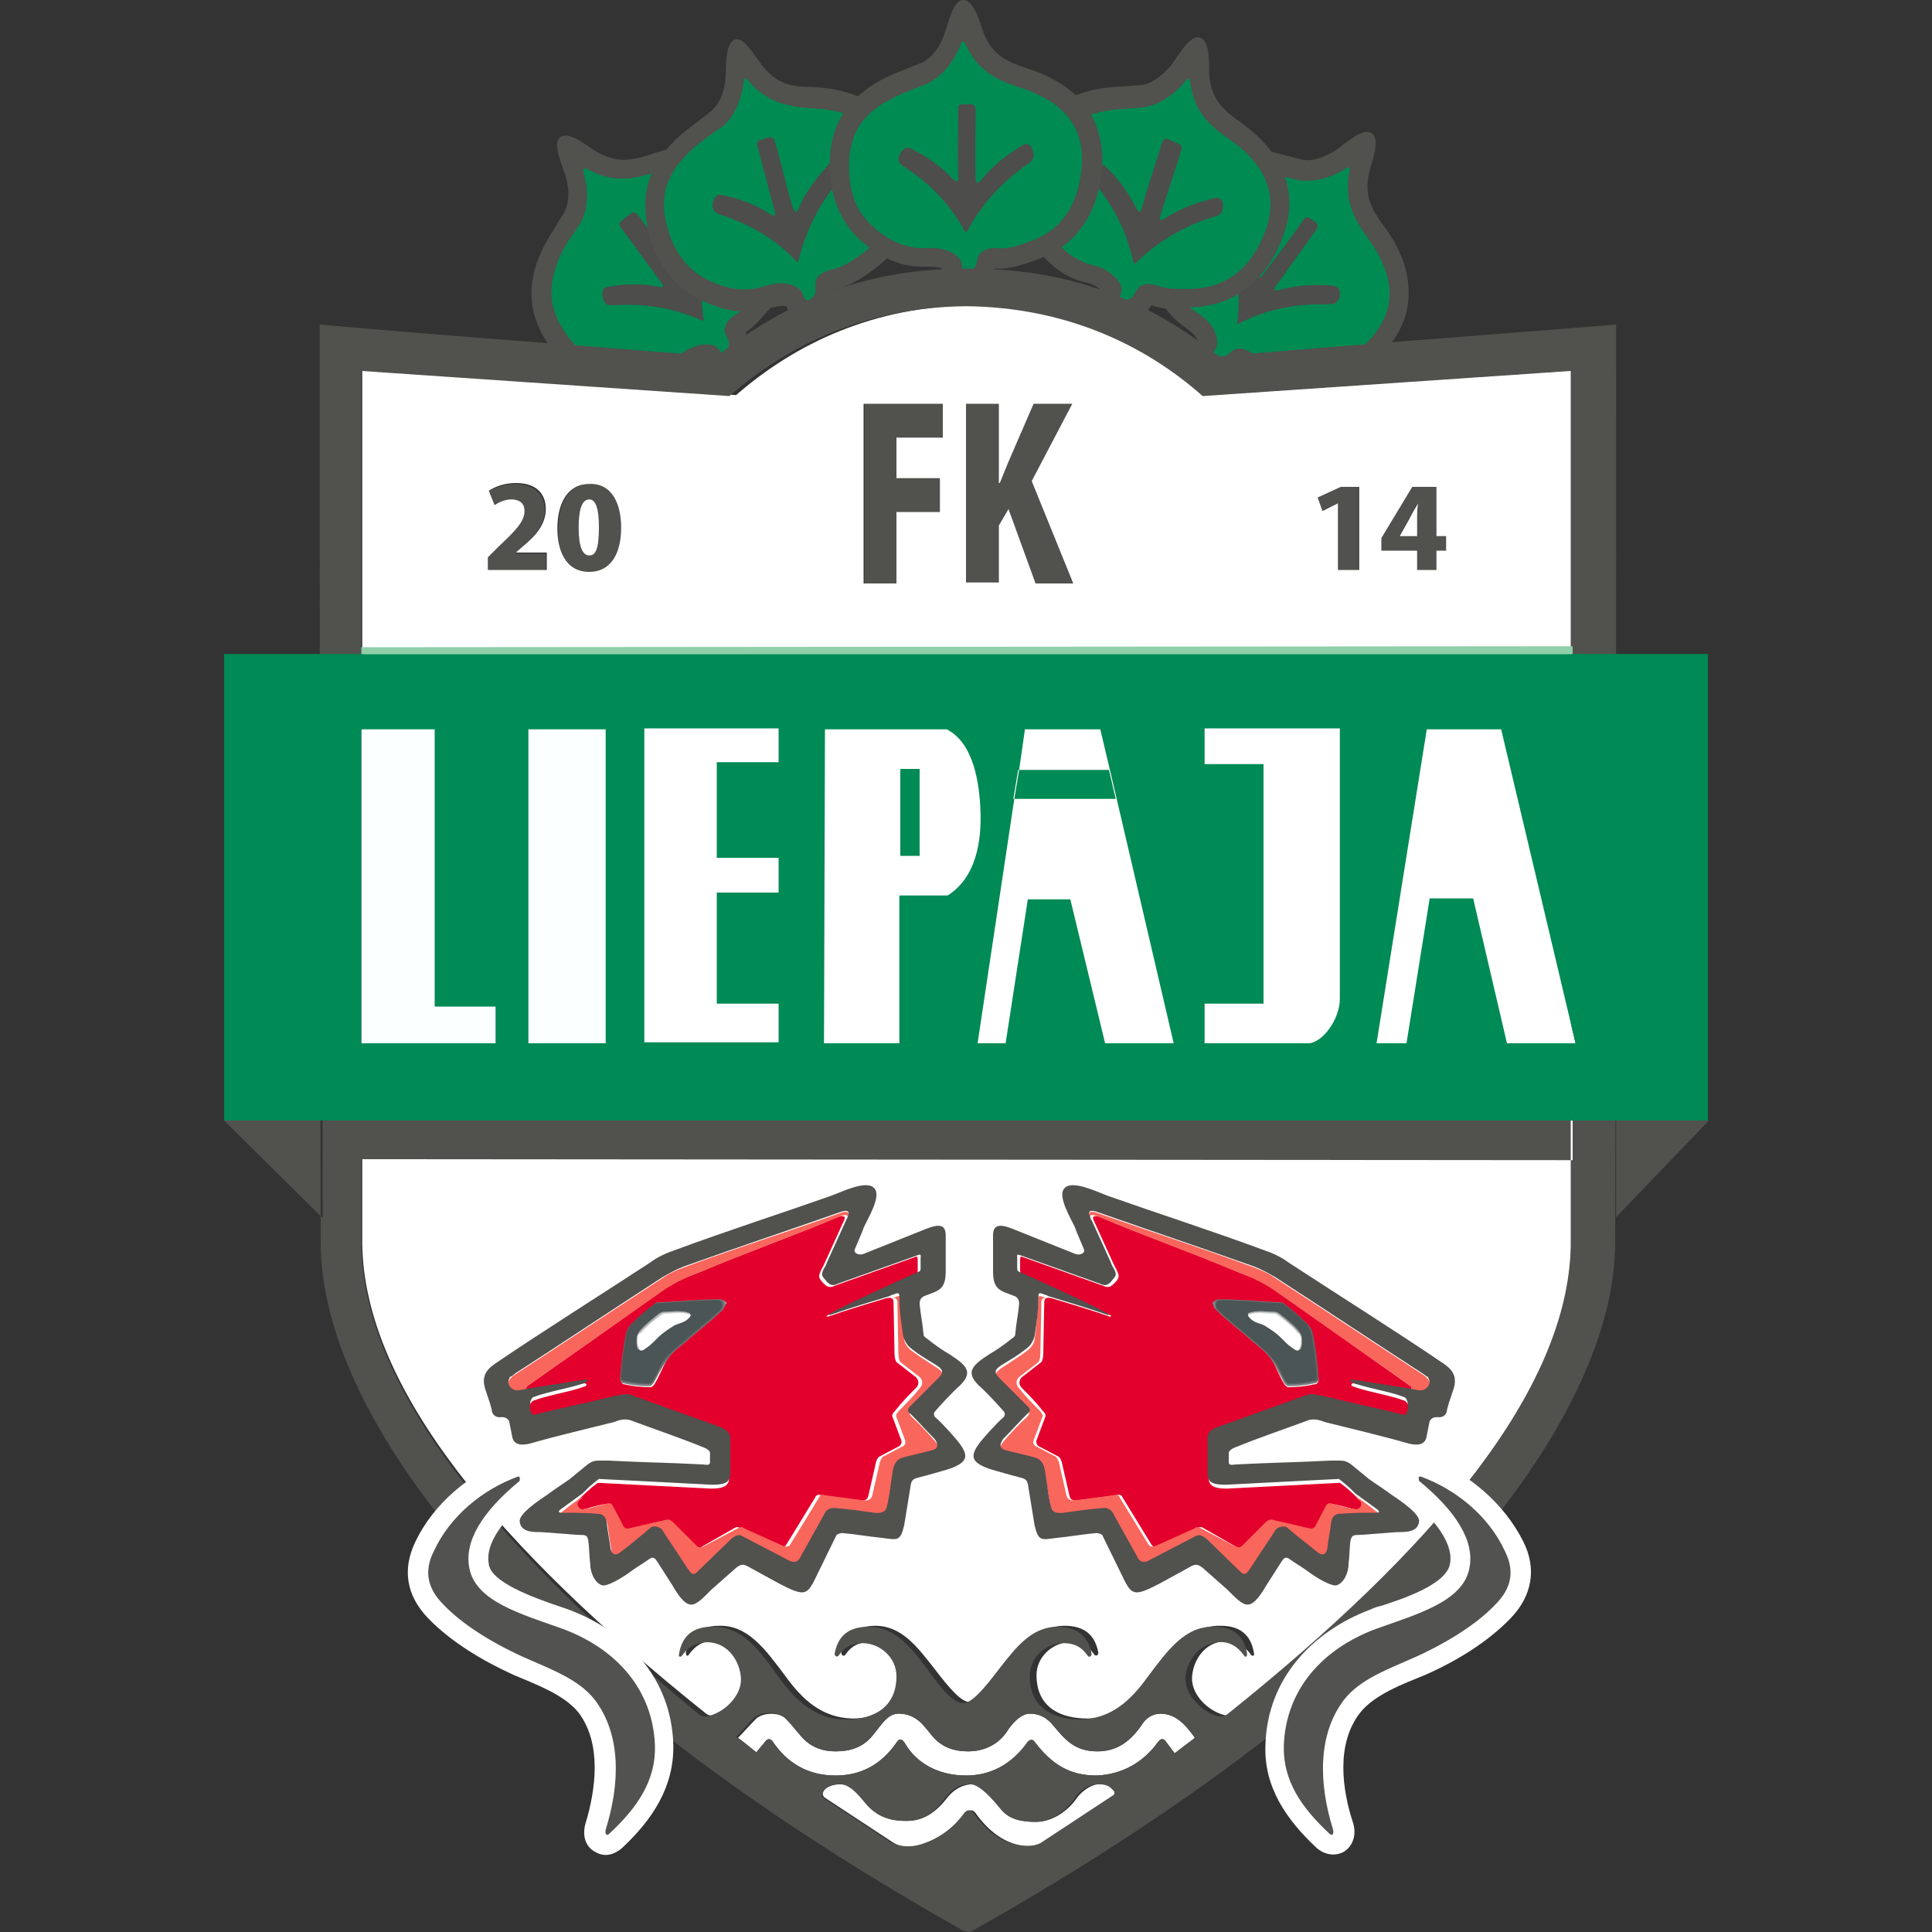<?xml version="1.0" encoding="utf-8"?>
<!-- Generator: Adobe Illustrator 21.1.0, SVG Export Plug-In . SVG Version: 6.00 Build 0)  -->
<svg version="1.1" id="Layer_1" xmlns="http://www.w3.org/2000/svg" xmlns:xlink="http://www.w3.org/1999/xlink" x="0px" y="0px"
	 viewBox="0 0 200 200" style="enable-background:new 0 0 200 200;" xml:space="preserve">
<rect x="0" y="0" width="200" height="200" fill="#333333" stroke="none"/>
<style type="text/css">
	.st0{fill-rule:evenodd;clip-rule:evenodd;fill:#51514E;}
	.st1{fill-rule:evenodd;clip-rule:evenodd;fill:#008B53;}
	.st2{fill-rule:evenodd;clip-rule:evenodd;fill:#4D4D4B;}
	.st3{fill-rule:evenodd;clip-rule:evenodd;fill:#FFFFFF;}
	.st4{fill-rule:evenodd;clip-rule:evenodd;fill:#FBFFFF;}
	.st5{fill-rule:evenodd;clip-rule:evenodd;fill:#008A55;}
	.st6{fill-rule:evenodd;clip-rule:evenodd;fill:#525250;}
	.st7{fill-rule:evenodd;clip-rule:evenodd;fill:#7E8284;}
	.st8{fill-rule:evenodd;clip-rule:evenodd;fill:#6D7374;}
	.st9{fill-rule:evenodd;clip-rule:evenodd;fill:#5D6465;}
	.st10{fill-rule:evenodd;clip-rule:evenodd;fill:#4C5555;}
	.st11{fill-rule:evenodd;clip-rule:evenodd;fill:#A9ACAD;}
	.st12{fill-rule:evenodd;clip-rule:evenodd;fill:#D4D5D6;}
	.st13{fill-rule:evenodd;clip-rule:evenodd;fill:#E4002C;}
	.st14{fill-rule:evenodd;clip-rule:evenodd;fill:#F9665C;}
	.st15{fill-rule:evenodd;clip-rule:evenodd;fill:#90CFA8;}
</style>
<g>
	<path class="st0" d="M128.5,38.3c-0.7,0.5-1.4,0.9-2.3,0.8l-1.4,0.7l-0.9-1.9c-0.4-0.9-0.4-1.9,0.1-2.7c0,0,0-0.1-0.1-0.1
		c-0.2-0.5-0.8-0.9-1.2-1.2c-2.2-1.5-3.4-3.8-3.9-6.3c-0.6-3.1,0.4-6,2.3-8.5c2.2-2.8,4.9-3.9,8.4-3.7c1.9,0.1,3.4,0.7,5.2,1.1
		c1.2,0.3,2.5-0.3,3.5-0.9c0.9-0.6,2.9-2.5,3.8-1.8c1,0.7-0.1,3.2-0.3,4.2c-0.4,2.1,0.1,3.4,1.4,5.2c1.7,2.2,2.9,4.8,2.7,7.7
		c-0.1,2-1,3.7-2.2,5.2c-2.9,3.5-6.8,5.3-11.3,4C131,39.7,129.7,39.3,128.5,38.3L128.5,38.3z"/>
	<path class="st1" d="M139.4,17.4c0.2-0.2,0.4-0.1,0.3,0.3c-0.4,2.2-0.2,4.1,1.8,6.8c2.7,3.7,3.3,7.1,0.6,10.3
		c-2.7,3.3-5.9,4.3-9.1,3.3c-1.1-0.3-2.3-0.7-3.2-1.4c-0.7-0.6-1.6-0.8-2.2-0.4c-0.4,0.3-0.7,0.7-1.2,0.7c-0.3-0.1-0.5-0.1-0.7,0
		c-0.1-0.3-0.1-0.5,0-0.7c0.5-0.6,0.3-1.3,0-2.1c-0.4-0.8-1.1-1.4-1.9-1.9c-1.8-1.2-2.6-3.1-3-5c-0.5-2.4,0.3-4.7,1.9-6.8
		c2-2.6,4.3-3.1,6.6-2.9c1.8,0.1,3.4,0.7,4.9,1C135.7,18.9,137.5,18.6,139.4,17.4L139.4,17.4z"/>
	<path class="st2" d="M135.6,22.6c-0.3-0.2-0.5-0.1-0.7,0.2c-1.3,1.9-2.8,3.8-4.2,5.7c-0.3,0.4-0.4,0.2-0.5-0.1
		c-0.2-2-0.8-3.7-1.7-5.2c-0.2-0.3-0.4-0.4-0.7-0.4c-0.4,0.1-0.7,0.2-1,0.5c-0.2,0.2-0.1,0.5,0,0.9c1.1,2.8,1.7,5.8,1.3,9
		c-0.1,0.4,0,0.4,0.3,0.2c2.6-1.3,5.6-2,9.2-1.9c0.4,0,0.7-0.1,0.8-0.3c0.3-0.3,0.3-0.5,0.3-0.8c0.1-0.4-0.2-0.7-0.6-0.8
		c-1.8-0.2-3.7-0.1-5.6,0.4c-0.6,0.2-0.7,0-0.4-0.4c1.4-2,2.8-3.9,4.2-5.9c0.2-0.2,0.1-0.5-0.1-0.7L135.6,22.6z"/>
	<path class="st0" d="M119.2,31.6c-0.5,0.7-1,1.3-1.9,1.4l-1.1,1.1l-1.5-1.5c-0.7-0.7-1-1.6-0.8-2.6c0,0-0.1-0.1-0.1-0.1
		c-0.4-0.4-1.1-0.6-1.6-0.7c-2.6-0.7-4.4-2.5-5.7-4.8c-1.6-2.7-1.5-5.8-0.5-8.8c1.2-3.4,3.4-5.3,6.8-6.2c1.8-0.5,3.5-0.4,5.3-0.6
		c1.2-0.1,2.3-1.1,3.1-2c0.7-0.9,2-3.3,3-2.9c1.2,0.3,0.9,3.1,1,4.1c0.3,2.2,1.2,3.2,3,4.5c2.3,1.6,4.3,3.7,5,6.4
		c0.5,1.9,0.3,3.8-0.4,5.6c-1.6,4.3-4.8,7.2-9.5,7.3C122,32.1,120.6,32.1,119.2,31.6L119.2,31.6z"/>
	<path class="st1" d="M122.8,8.3c0.2-0.2,0.4-0.2,0.4,0.1c0.3,2.3,1.1,4,3.9,5.9c3.8,2.6,5.3,5.7,3.9,9.6c-1.5,4-4.2,5.9-7.6,6
		c-1.2,0-2.4,0.1-3.5-0.3c-0.9-0.3-1.8-0.3-2.2,0.4c-0.3,0.4-0.4,0.9-0.9,1c-0.3,0-0.5,0.1-0.6,0.2c-0.2-0.2-0.3-0.5-0.2-0.7
		c0.3-0.8-0.1-1.4-0.7-1.9c-0.7-0.7-1.5-1-2.4-1.2c-2.1-0.6-3.5-2.1-4.5-3.8c-1.2-2.1-1.2-4.5-0.3-7c1.1-3.1,3.1-4.3,5.4-4.9
		c1.7-0.5,3.4-0.4,4.9-0.6C119.8,10.9,121.4,10,122.8,8.3L122.8,8.3z"/>
	<path class="st2" d="M120.9,14.4c-0.3-0.1-0.5,0.1-0.6,0.4c-0.7,2.2-1.5,4.5-2.1,6.8c-0.2,0.5-0.3,0.3-0.5,0.1
		c-0.9-1.8-2-3.3-3.2-4.4c-0.3-0.3-0.5-0.3-0.8-0.1c-0.3,0.2-0.6,0.4-0.8,0.8c-0.1,0.3,0,0.5,0.3,0.8c1.9,2.3,3.4,5,4.1,8.2
		c0.1,0.4,0.1,0.4,0.4,0.1c2.1-2,4.7-3.7,8.1-4.7c0.4-0.1,0.6-0.3,0.7-0.5c0.1-0.4,0.1-0.6,0.1-0.9c-0.1-0.4-0.5-0.6-0.8-0.5
		c-1.7,0.4-3.5,1-5.2,2.1c-0.5,0.3-0.6,0.2-0.5-0.2c0.7-2.3,1.5-4.6,2.2-6.9c0.1-0.3-0.1-0.5-0.3-0.6L120.9,14.4z"/>
	<path class="st0" d="M77.2,34.4c0.3,0.8,0.4,1.6,0.1,2.4l0.3,1.6l-2.1,0.3c-1,0.2-1.9-0.2-2.5-0.9c-0.1,0-0.1,0-0.1,0
		c-0.5,0.1-1.1,0.5-1.5,0.8c-2.1,1.6-4.6,2.1-7.2,1.8c-3.1-0.3-5.6-2.2-7.4-4.7c-2-2.9-2.3-5.9-1-9.1c0.7-1.7,1.7-3.1,2.6-4.6
		c0.6-1.1,0.5-2.5,0.2-3.6c-0.3-1.1-1.5-3.5-0.6-4.2c1-0.7,3,1.1,3.9,1.6c1.9,1,3.3,0.9,5.4,0.2c2.6-0.9,5.5-1.3,8.2-0.3
		c1.8,0.7,3.2,2,4.3,3.7c2.5,3.8,3,8.1,0.4,12C79.2,32.4,78.4,33.6,77.2,34.4L77.2,34.4z"/>
	<path class="st1" d="M60.4,17.8c-0.1-0.3,0-0.4,0.4-0.3c2,1.1,3.9,1.4,7.1,0.3c4.3-1.5,7.7-1,10.1,2.5c2.4,3.6,2.3,6.9,0.4,9.7
		c-0.7,1-1.3,2-2.3,2.6c-0.8,0.5-1.3,1.3-1,2c0.2,0.4,0.5,0.9,0.3,1.3c-0.2,0.3-0.2,0.5-0.2,0.7c-0.3,0.1-0.5,0-0.7-0.3
		c-0.4-0.7-1.2-0.7-2-0.6c-0.9,0.2-1.7,0.7-2.4,1.2c-1.7,1.3-3.7,1.6-5.7,1.4c-2.4-0.3-4.4-1.6-5.9-3.9c-1.9-2.7-1.6-5-0.8-7.2
		c0.6-1.7,1.7-3,2.5-4.3C60.8,21.7,61,19.9,60.4,17.8L60.4,17.8z"/>
	<path class="st2" d="M64.3,22.9c-0.3,0.2-0.2,0.4,0,0.7c1.4,1.8,2.8,3.9,4.2,5.7c0.3,0.4,0.1,0.5-0.2,0.4c-2-0.4-3.8-0.3-5.4,0
		c-0.4,0.1-0.5,0.2-0.5,0.5c-0.1,0.4,0,0.7,0.2,1.1c0.2,0.3,0.4,0.3,0.9,0.3c3-0.2,6,0.2,9,1.5c0.4,0.2,0.4,0.1,0.3-0.3
		c-0.4-2.9-0.2-5.9,0.9-9.3c0.1-0.4,0.1-0.7,0-0.9c-0.2-0.3-0.4-0.4-0.7-0.6c-0.4-0.2-0.8,0-0.9,0.3c-0.7,1.6-1.2,3.5-1.3,5.4
		c0,0.6-0.2,0.7-0.5,0.3c-1.5-1.9-2.9-3.9-4.3-5.8c-0.2-0.2-0.5-0.3-0.7-0.1L64.3,22.9z"/>
	<path class="st0" d="M86.5,30c0,0.9-0.2,1.6-0.8,2.2l-0.3,1.6l-2-0.4c-0.9-0.2-1.7-0.8-2-1.7c-0.1,0-0.1,0-0.1,0
		c-0.5-0.1-1.2,0.1-1.7,0.2c-2.5,0.8-5,0.2-7.4-1c-2.8-1.5-4.4-4.1-5.1-7.1c-0.8-3.5,0-6.3,2.4-8.9c1.3-1.4,2.7-2.2,4.1-3.4
		c1-0.8,1.4-2.2,1.5-3.3c0.1-1.1-0.1-3.8,1-4.1C77,3.7,78.3,6.1,79,6.9c1.4,1.7,2.8,2.1,4.9,2.1c2.8,0.1,5.6,0.8,7.7,2.7
		c1.4,1.3,2.3,3.1,2.7,5c0.9,4.5-0.1,8.6-4,11.3C89.1,28.9,87.9,29.6,86.5,30L86.5,30z"/>
	<path class="st1" d="M77,8.4c0-0.3,0.2-0.4,0.4-0.1c1.5,1.7,3.1,2.7,6.5,2.9c4.6,0.2,7.6,1.9,8.4,6c0.9,4.2-0.4,7.2-3.1,9.1
		c-1,0.7-2,1.4-3.1,1.6c-0.9,0.2-1.7,0.7-1.7,1.5c0,0.5,0.1,1-0.2,1.3c-0.3,0.2-0.4,0.4-0.4,0.5c-0.3-0.1-0.5-0.2-0.6-0.5
		c-0.2-0.8-0.8-1.1-1.6-1.3c-0.9-0.2-1.8,0-2.7,0.3c-2.1,0.6-4,0.1-5.8-0.8c-2.1-1.1-3.5-3.1-4.1-5.7c-0.8-3.2,0.3-5.3,1.9-7
		c1.2-1.3,2.6-2.2,3.9-3.1C75.9,12.2,76.7,10.6,77,8.4L77,8.4z"/>
	<path class="st2" d="M78.7,14.5c-0.3,0.1-0.4,0.3-0.3,0.6c0.6,2.2,1.2,4.6,1.8,6.8c0.1,0.5-0.1,0.5-0.4,0.3c-1.7-1.1-3.4-1.7-5.1-2
		c-0.4-0.1-0.6,0-0.7,0.3c-0.2,0.3-0.3,0.6-0.2,1.1c0.1,0.3,0.3,0.4,0.7,0.6c2.8,0.9,5.5,2.3,7.8,4.7c0.3,0.3,0.3,0.3,0.4-0.1
		c0.7-2.8,2-5.6,4.3-8.3c0.2-0.3,0.3-0.6,0.3-0.8c-0.1-0.4-0.2-0.6-0.4-0.8c-0.3-0.3-0.7-0.3-1,0c-1.2,1.3-2.4,2.8-3.2,4.6
		c-0.2,0.6-0.4,0.5-0.6,0.1c-0.7-2.3-1.2-4.7-1.9-7c-0.1-0.3-0.3-0.4-0.6-0.4L78.7,14.5z"/>
	<path class="st0" d="M103,27.8c-0.2,0.8-0.6,1.5-1.4,1.9l-0.7,1.4l-1.8-1c-0.9-0.4-1.4-1.3-1.5-2.2c0,0-0.1-0.1-0.1-0.1
		c-0.5-0.2-1.2-0.2-1.7-0.2c-2.7,0.1-4.9-1.1-6.8-2.8c-2.3-2.1-3.2-5.1-3.1-8.2c0.1-3.6,1.7-6.1,4.6-7.9c1.6-1,3.2-1.5,4.9-2.2
		c1.1-0.5,1.9-1.7,2.3-2.8c0.4-1,0.9-3.7,2-3.7c1.2,0,1.8,2.6,2.2,3.6c0.9,2,2.1,2.7,4.2,3.4c2.6,0.8,5.2,2.2,6.7,4.6
		c1,1.7,1.4,3.6,1.3,5.5c-0.3,4.6-2.4,8.3-6.8,9.8C105.9,27.4,104.5,27.9,103,27.8L103,27.8z"/>
	<path class="st1" d="M99.5,4.5c0.1-0.3,0.3-0.3,0.4,0c1,2.1,2.3,3.5,5.5,4.5c4.4,1.4,6.8,3.8,6.6,8c-0.3,4.3-2.2,6.9-5.4,8
		c-1.1,0.4-2.2,0.8-3.4,0.7c-0.9-0.1-1.8,0.3-2,1c-0.1,0.4-0.1,1-0.6,1.2c-0.3,0.1-0.5,0.2-0.6,0.4c-0.3-0.1-0.4-0.4-0.4-0.6
		c0-0.8-0.5-1.3-1.2-1.6c-0.8-0.4-1.7-0.5-2.7-0.4c-2.1,0-3.9-0.9-5.4-2.3c-1.8-1.6-2.5-3.9-2.4-6.6c0.1-3.3,1.7-5,3.7-6.2
		c1.5-0.9,3.1-1.4,4.5-2C97.5,7.9,98.7,6.5,99.5,4.5L99.5,4.5z"/>
	<path class="st2" d="M99.6,10.8c-0.4,0-0.4,0.2-0.4,0.5c0,2.3-0.1,4.8,0,7.1c0,0.5-0.2,0.4-0.5,0.2c-1.4-1.5-2.9-2.5-4.4-3.2
		c-0.3-0.2-0.6-0.1-0.8,0.1c-0.3,0.3-0.4,0.5-0.5,1c0,0.3,0.2,0.5,0.5,0.7c2.5,1.6,4.7,3.7,6.3,6.6c0.2,0.4,0.2,0.3,0.4,0
		c1.4-2.6,3.4-4.9,6.3-6.9c0.3-0.2,0.5-0.5,0.5-0.7c0-0.4-0.1-0.6-0.2-0.9c-0.2-0.4-0.6-0.5-0.9-0.3c-1.5,0.9-3.1,2.1-4.3,3.6
		c-0.4,0.5-0.6,0.4-0.6-0.1c-0.1-2.4,0-4.8,0-7.2c0-0.3-0.2-0.5-0.5-0.5L99.6,10.8z"/>
	<path class="st3" d="M76.4,179.9c0.7-0.7,1-1.1,1.8-1.9c0.6-0.7,2.5-0.9,3.4,0.1c0.5,0.5,0.9,1.1,1.3,1.6c1,1.2,2.3,1.6,3.6,1.6
		c1.5,0,2.8-0.4,3.8-1.6c1-1.2,1.6-2.4,2.9-2.3c1.7,0.1,2.4,1.2,3.3,2.3c1,1.2,2.3,1.6,3.7,1.6c1.8,0,3.3-0.8,4.2-2.3
		c0.7-1,1.5-1.6,2.2-1.6c0.9,0,1.7,0.3,2.5,1.3c1.1,1.3,2.1,2.6,4.5,2.6c2.1,0,3.5-1.1,4.7-2.9c0.4-0.6,1.1-1,1.8-1
		c1.6,0,2.6,1.1,3.6,2.5l-2.1,1.6c-0.3-0.4-0.6-0.8-0.9-1.2c-0.2-0.3-0.5-0.4-0.8,0c-1.5,2.1-3.7,3.4-6.4,3.5
		c-2.7,0-4.6-1.1-6.4-3.5c-0.2-0.3-0.5-0.2-0.7,0c-1.7,2.4-3.9,3.5-6.4,3.5c-3,0-5.2-1.4-6.3-3.3c-0.3-0.5-0.6-0.6-0.9-0.1
		c-1.6,2.3-3.7,3.4-6.3,3.4c-2.9,0-5-1.3-6.5-3.5c-0.2-0.3-0.5-0.4-0.8,0c-0.3,0.4-0.6,0.7-0.9,1.1C77.8,181,77.1,180.4,76.4,179.9
		L76.4,179.9z"/>
	<path class="st3" d="M85.4,186.1l7,4.6c0.9,0.6,2.2,0.7,3.5,0.1c1.7-0.7,3-1.8,4.1-3.1c0.3-0.4,0.7-0.4,1,0
		c1.2,1.7,3.1,3.4,5.5,3.4c0.5,0,1-0.1,1.4-0.3l7.6-5c0.3-0.2,0-0.5-0.3-0.7c-0.3-0.3-0.8-0.5-1.4-0.4c-0.8,0-1.8,0.7-2.3,1.4
		c-1.1,1.6-2.8,2.5-4.2,2.5c-1.3,0-2.6-0.2-3.5-1.3c-0.9-1.1-2.2-2.7-3.2-2.6c-1.3,0.1-2.1,0.8-2.7,1.6c-1.2,1.5-2.5,2.2-4,2.2
		c-1.7,0-3-0.4-4.1-1.8c-0.9-1.1-1.7-2-2.7-2C85.4,184.7,84.8,185.7,85.4,186.1L85.4,186.1z"/>
	<path class="st0" d="M92.9,60.4V53h4.5v-3.5h-4.5v-4.2h4.8v-3.5h-8.2v18.6H92.9z M106.8,49.8l4.2-8h-4l-2.6,6
		c-0.3,0.7-0.6,1.5-0.9,2.2h-0.1v-8.2H100v18.6h3.4v-5.9l1-1.7l2.8,7.7h3.9L106.8,49.8z"/>
	<path class="st0" d="M56.6,57.3h-3.3v0l0.8-0.7c1.2-1.1,2.3-2.3,2.3-3.8c0-1.5-1-2.7-3.1-2.7c-1.1,0-2.2,0.4-2.8,0.8l0.6,1.5
		c0.4-0.3,1.1-0.6,1.7-0.6c0.9,0,1.4,0.6,1.4,1.2c0,1.1-1,2.1-2.7,3.7l-1.1,1.1V59h6.1V57.3z M61,59.2c2.1,0,3.3-1.7,3.3-4.6
		c0-2.2-0.7-4.5-3.2-4.5c-2.3,0-3.3,2.1-3.3,4.6C57.7,56.9,58.5,59.2,61,59.2L61,59.2z M61,57.5c-0.7,0-1.1-0.9-1.1-2.9
		c0-2,0.4-2.9,1.1-2.9c0.7,0,1,1,1,2.9C62,57,61.6,57.5,61,57.5L61,57.5z"/>
	<path class="st0" d="M140.6,59v-8.6h-1.9l-2.4,1.1l0.5,1.4l1.6-0.8h0V59H140.6z M148.7,57h1v-1.5h-1v-5.1h-2.5l-3.2,5.3V57h3.7v2h2
		V57z M144.9,55.4l1-1.8c0.3-0.5,0.5-1,0.8-1.5h0c0,0.5-0.1,1.1-0.1,1.6v1.8L144.9,55.4L144.9,55.4z"/>
	<path class="st3" d="M89.4,60.4V41.8h8.2v3.5h-4.8v4.2h4.5V53h-4.5v7.4H89.4z M100,60.4V41.8h3.4V50h0.1c0.3-0.7,0.6-1.5,0.9-2.2
		l2.6-6h4l-4.2,8l4.3,10.6h-3.9l-2.8-7.7l-1,1.7v5.9H100z M138.5,59v-6.9h0l-1.6,0.8l-0.5-1.4l2.4-1.1h1.9V59H138.5z M146.7,59v-2
		H143v-1.3l3.2-5.3h2.5v5.1h1V57h-1v2H146.7z M37.5,38.3l0,90.6c0.3,14.9,14.1,31.3,35.6,48.5c0.4,0.3,0.9,0.2,1.4,0
		c1.5-0.6,2.9-2.2,2.9-3.8c-0.1-1.5-1.2-3.5-3.4-3.7c-1.1-0.1-2,0.4-2.7,1.4c-0.1,0.2-0.3,0.1-0.3-0.2c0.3-1.9,1.5-2.8,3.4-2.8
		c3-0.1,4.8,2.4,6.9,5.2c1.8,2.5,3.8,4.3,6.9,4.4c2.9,0,5.3-1.2,5.3-4.5c0-2-1.7-3.4-3.5-3.4c-1,0-1.8,0.3-2.5,1.3
		c-0.1,0.2-0.4,0.1-0.4-0.2c0.4-2.2,2-2.8,3.5-2.8c2.7,0,4.3,2.1,6.1,4.4c1.6,2.1,2.8,3.5,3.7,3.5c1,0,2.2-1.4,3.7-3.5
		c1.7-2.3,3.4-4.4,6.1-4.4c1.5,0,3.1,0.5,3.5,2.8c0,0.2-0.2,0.4-0.4,0.2c-0.7-1-1.5-1.3-2.5-1.3c-1.8,0-3.5,1.5-3.5,3.4
		c0,3.3,2.4,4.5,5.3,4.5c3,0,5.1-1.9,6.9-4.4c2-2.8,3.8-5.3,6.9-5.2c1.9,0,3.1,0.9,3.4,2.8c0.1,0.3-0.1,0.4-0.3,0.2
		c-0.7-1-1.6-1.4-2.7-1.4c-2.2,0.1-3.3,2.1-3.4,3.7c-0.1,1.6,1.3,3.2,2.9,3.8c0.5,0.2,1,0.3,1.4,0c21.5-17.1,35.3-33.5,35.6-48.5
		l0-90.6l-38.1,2.6c-6.2-5.4-14.3-9.2-24.5-9.3c-10.2,0.1-18.3,3.9-24.5,9.3L37.5,38.3z M64.3,54.6c0,2.9-1.2,4.6-3.3,4.6
		c-2.5,0-3.3-2.3-3.3-4.5c0-2.5,1-4.6,3.3-4.6C63.5,50,64.3,52.4,64.3,54.6L64.3,54.6z M56.6,57.3V59h-6.1v-1.3l1.1-1.1
		c1.7-1.6,2.7-2.6,2.7-3.7c0-0.7-0.4-1.2-1.4-1.2c-0.6,0-1.3,0.3-1.7,0.6l-0.6-1.5c0.6-0.4,1.6-0.8,2.8-0.8c2.2,0,3.1,1.2,3.1,2.7
		c0,1.6-1.1,2.8-2.3,3.8l-0.8,0.7v0H56.6z"/>
	<path class="st3" d="M62,54.6c0-1.9-0.3-2.9-1-2.9c-0.7,0-1.1,0.9-1.1,2.9c0,2,0.4,2.9,1.1,2.9C61.6,57.5,62,57,62,54.6L62,54.6z"
		/>
	<path class="st0" d="M37.4,129l0-90.6l38.1,2.6c6.2-5.4,14.3-9.2,24.5-9.3c10.2,0.1,18.4,3.9,24.5,9.3l38.1-2.6l0,90.6
		c-0.3,14.9-14.1,31.3-35.6,48.5c-0.4,0.3-0.9,0.2-1.4,0c-1.5-0.6-2.9-2.2-2.9-3.8c0.1-1.5,1.2-3.5,3.4-3.7c1.1-0.1,2,0.4,2.7,1.4
		c0.1,0.2,0.3,0.1,0.3-0.2c-0.3-1.9-1.5-2.8-3.4-2.8c-3-0.1-4.8,2.4-6.9,5.2c-1.8,2.5-3.8,4.3-6.9,4.4c-2.9,0-5.3-1.2-5.3-4.5
		c0-2,1.7-3.4,3.5-3.4c1,0,1.8,0.3,2.5,1.3c0.1,0.2,0.4,0.1,0.4-0.2c-0.4-2.2-2-2.8-3.5-2.8c-2.7,0-4.3,2.1-6.1,4.4
		c-1.6,2.1-2.8,3.5-3.7,3.5c-1,0-2.2-1.4-3.7-3.5c-1.7-2.3-3.4-4.4-6.1-4.4c-1.5,0-3.1,0.5-3.5,2.8c0,0.2,0.2,0.4,0.4,0.2
		c0.7-1,1.5-1.3,2.5-1.3c1.8,0,3.5,1.5,3.5,3.4c0,3.3-2.4,4.5-5.3,4.5c-3,0-5.1-1.9-6.9-4.4c-2-2.8-3.8-5.3-6.9-5.2
		c-1.9,0-3.1,0.9-3.4,2.8c-0.1,0.3,0.1,0.4,0.3,0.2c0.7-1,1.6-1.4,2.7-1.4c2.2,0.1,3.3,2.1,3.4,3.7c0.1,1.6-1.3,3.2-2.9,3.8
		c-0.5,0.2-1,0.3-1.4,0C51.5,160.3,37.7,143.9,37.4,129L37.4,129z M82.9,179.7c1,1.2,2.3,1.6,3.6,1.6c1.5,0,2.8-0.4,3.8-1.6
		c1-1.2,1.6-2.4,2.9-2.3c1.7,0.1,2.4,1.2,3.3,2.3c1,1.2,2.3,1.6,3.7,1.6c1.8,0,3.3-0.8,4.2-2.3c0.7-1,1.5-1.6,2.2-1.6
		c0.9,0,1.7,0.3,2.5,1.3c1.1,1.3,2.1,2.6,4.5,2.6c2.1,0,3.5-1.1,4.7-2.9c0.4-0.6,1.1-1,1.8-1c1.6,0,2.6,1.1,3.6,2.5l-2.1,1.6
		c-0.3-0.4-0.6-0.8-0.9-1.2c-0.2-0.3-0.5-0.4-0.8,0c-1.5,2.1-3.7,3.4-6.4,3.5c-2.7,0-4.6-1.1-6.4-3.5c-0.2-0.3-0.5-0.2-0.7,0
		c-1.7,2.4-3.9,3.5-6.4,3.5c-3,0-5.2-1.4-6.3-3.3c-0.3-0.5-0.6-0.6-0.9-0.1c-1.6,2.3-3.7,3.4-6.3,3.4c-2.9,0-5-1.3-6.5-3.5
		c-0.2-0.3-0.5-0.4-0.8,0c-0.3,0.4-0.6,0.7-0.9,1.1l-2.1-1.6c0.7-0.7,1-1.1,1.8-1.9c0.6-0.7,2.5-0.9,3.4,0.1
		C82,178.6,82.4,179.2,82.9,179.7L82.9,179.7z M86.9,184.7c1,0,1.8,0.9,2.7,2c1.1,1.3,2.4,1.8,4.1,1.8c1.5,0,2.9-0.6,4-2.2
		c0.6-0.8,1.4-1.6,2.7-1.6c1,0,2.3,1.5,3.2,2.6c0.9,1.1,2.2,1.3,3.5,1.3c1.5,0,3.1-0.9,4.2-2.5c0.5-0.8,1.5-1.4,2.3-1.4
		c0.6,0,1.1,0.1,1.4,0.4c0.2,0.2,0.5,0.4,0.3,0.7l-7.6,5c-0.4,0.2-0.9,0.3-1.4,0.3c-2.4,0-4.3-1.7-5.5-3.4c-0.3-0.4-0.7-0.4-1,0
		c-1,1.4-2.4,2.5-4.1,3.1c-1.3,0.5-2.6,0.4-3.5-0.1l-7-4.6C84.8,185.7,85.4,184.7,86.9,184.7L86.9,184.7z M100.3,200
		c0.1,0,0.4-0.1,0.5-0.2c48.1-27.1,66.3-54,66.4-71c0.1-32,0.1-63.2,0.1-95.2c-13.6,1.1-27.5,2.1-41.1,3.3c-7.8-6.2-16-9.1-26-9.1
		c-9.9,0-18.2,2.9-26,9.1c-13.6-1.1-27.5-2.1-41.1-3.3c0,32,0,63.2,0.1,95.2c0.1,17,18.3,43.9,66.4,71
		C99.9,199.9,100.1,200,100.3,200L100.3,200z M33.4,126.1c0-3.4,0-6.8,0-10.1H23.2L33.4,126.1z M167.3,116c0,3.3,0,6.6,0,10l9.6-10
		H167.3z M37.4,120l125.4,0.1l0-4.1H37.4L37.4,120z"/>
	<path class="st3" d="M145.9,53.7l-1,1.8v0h1.8v-1.8c0-0.5,0-1.1,0.1-1.6h0C146.5,52.6,146.2,53.1,145.9,53.7L145.9,53.7z"/>
	<polygon class="st4" points="37.4,75.5 45,75.5 45,104.2 51.3,104.2 51.3,108 45,108 37.4,108 	"/>
	<rect x="54.7" y="75.5" class="st4" width="8" height="32.5"/>
	<path class="st3" d="M93.2,88.6v-9h2v9H93.2z M85.4,75.5l0,32.5h7.8l0-15.3l5,0c2.9-1.9,3.5-5.7,3.4-8.7c-0.1-3-0.6-7.2-3.5-8.5
		L85.4,75.5L85.4,75.5z"/>
	<polygon class="st3" points="105.4,79.7 114.9,79.7 113.9,75.5 106.1,75.5 	"/>
	<polygon class="st3" points="115.6,82.7 105,82.7 101.1,108 104.1,108 106.4,93.1 110.8,93.1 114.4,108 121.5,108 	"/>
	<path class="st3" d="M124.6,75.5v3.7l6.1,0l0,24.8h-6.1l0,4.1h10.7c1.5,0,3.3-2.4,3.3-4.6v-28L124.6,75.5z"/>
	<polygon class="st3" points="147.7,75.5 142.5,108 145.6,108 148,93 152.4,93 155.9,108 163.1,108 155.4,75.5 	"/>
	<rect x="93.2" y="79.6" class="st5" width="2" height="9"/>
	<path class="st5" d="M85.4,75.5l12.6,0c2.8,1.4,3.4,5.6,3.5,8.5c0.1,3-0.4,6.8-3.4,8.7l-5,0l0,15.3h-7.8L85.4,75.5z M54.7,75.5h8
		V108h-8V75.5z M74.2,88.8l6.4,0v3.6l-6.4,0l0,11.5l6.4,0l0,4H66.7l0-32.5l13.9,0l0,3.5l-6.4,0L74.2,88.8z M105,82.7l0.5-3l0.6-4.2
		l7.8,0l1,4.2l0.7,3l5.9,25.3l-7.1,0l-3.6-14.9h-4.4l-2.3,14.9h-0.9l-2,0l0,0h0L105,82.7z M130.8,103.9l0-24.8l-6.1,0v-3.7l14,0v28
		c0,2.1-1.8,4.6-3.3,4.6h-10.7l0-4.1H130.8z M142.5,108l5.2-32.5l7.7,0l7.7,32.5l-7.1,0l-3.5-15H148l-2.4,15H142.5z M37.4,75.5H45
		l0,28.7l6.3,0l0,3.8l-6.3,0h-7.6V75.5z M176.8,67.7H23.2V116h153.6V67.7z M105.4,79.7l-0.5,3l10.6,0l-0.7-3L105.4,79.7z"/>
	<path class="st3" d="M52.9,150.9c1-0.3,2.1,0,2.7,0.9c0.6,1,0.3,2.3-0.5,3c-1.8,1.5-5,4.4-4.5,7.1c0,0.2,0.1,0.4,0.2,0.6
		c1.1,1.9,6,3.4,8,4.1c6.2,2.3,10.7,7.2,10.9,14c0.1,4.4-2.2,7.8-5.3,10.7c-0.8,0.7-1.8,1-2.8,0.4c-1.1-0.6-1.3-1.8-1-2.9l0,0l0,0
		c1.1-3.6,1.7-8.3-0.7-11.5c-1.5-1.9-4.6-3-6.7-3.9c-3.1-1.4-6.5-3.4-8.9-5.9c-2.2-2.3-2.7-5-1.3-7.9c1.9-4,5.7-7.1,9.8-8.7
		L52.9,150.9L52.9,150.9z"/>
	<path class="st6" d="M53.5,152.9c-3.5,1.3-6.9,4-8.6,7.7c-1,2-0.7,3.8,1,5.5c1.8,1.9,4.7,3.8,8.2,5.4c2.9,1.3,5.8,2.3,7.5,4.5
		c2.7,3.6,2.6,8.6,1.1,13.4c-0.1,0.5,0.1,0.7,0.4,0.4c2.9-2.7,4.8-5.5,4.7-9.1c-0.2-5.7-3.9-10-9.6-12.1c-4.2-1.5-8.9-2.8-9.6-6.2
		c-0.6-2.8,1.3-5.9,5.2-9.1C53.8,153.1,53.9,152.7,53.5,152.9L53.5,152.9z"/>
	<path class="st7" d="M67.7,143.1c-0.1,0.2-0.3,0.4-0.5,0.4c-0.9,0-1.8-0.1-2.7-0.3c-0.2,0-0.4-0.3-0.4-0.6c0.1-1.6,0.3-3.2,0.6-4.7
		c0.1-0.4,0.3-0.7,0.6-1c0.7-0.7,1.5-1.4,2.3-2c0.2-0.2,0.5-0.2,0.8-0.2c2-0.1,4-0.3,6-0.3c0.3,0,0.6,0.2,0.7,0.4
		c0.1,0.3,0,0.6-0.2,0.8c-1.2,1.2-2.6,2.2-3.8,3.3c-0.6,0.5-1.3,1-1.8,1.7C68.6,141.3,68.2,142.2,67.7,143.1L67.7,143.1z"/>
	<path class="st8" d="M67.7,143c-0.1,0.2-0.3,0.3-0.5,0.3c-0.9,0-1.8-0.1-2.7-0.3c-0.2,0-0.4-0.3-0.3-0.5c0.1-1.6,0.3-3.2,0.6-4.7
		c0.1-0.4,0.3-0.7,0.5-1c0.7-0.7,1.5-1.4,2.3-2c0.2-0.2,0.5-0.1,0.7-0.2c2-0.1,4-0.3,6-0.3c0.2,0,0.5,0.1,0.6,0.4
		c0.1,0.2,0,0.6-0.1,0.8c-1.2,1.2-2.6,2.2-3.8,3.3c-0.6,0.5-1.3,1-1.8,1.7C68.5,141.2,68.2,142.2,67.7,143L67.7,143z"/>
	<path class="st9" d="M67.6,143c-0.1,0.1-0.2,0.3-0.4,0.3c-0.9,0-1.8-0.1-2.7-0.3c-0.2,0-0.3-0.2-0.3-0.4c0.1-1.6,0.3-3.2,0.6-4.7
		c0.1-0.3,0.3-0.7,0.5-0.9c0.7-0.7,1.5-1.4,2.3-2c0.2-0.1,0.4-0.1,0.7-0.1c2-0.1,4-0.3,6-0.3c0.2,0,0.4,0.1,0.5,0.3
		c0.1,0.2,0,0.5-0.1,0.7c-1.2,1.2-2.6,2.2-3.8,3.3c-0.6,0.5-1.3,1-1.8,1.7C68.4,141.2,68.1,142.2,67.6,143L67.6,143z"/>
	<path class="st10" d="M67.5,143c-0.1,0.1-0.2,0.2-0.3,0.2c-0.9,0-1.8-0.1-2.7-0.3c-0.1,0-0.2-0.2-0.2-0.3c0.1-1.6,0.3-3.2,0.6-4.7
		c0.1-0.3,0.3-0.6,0.5-0.9c0.7-0.7,1.5-1.4,2.3-2c0.2-0.1,0.4-0.1,0.6-0.1c2-0.1,4-0.3,6-0.3c0.2,0,0.4,0.1,0.4,0.3
		c0.1,0.2,0,0.4-0.1,0.6c-1.2,1.2-2.6,2.2-3.8,3.3c-0.6,0.6-1.3,1-1.9,1.7C68.4,141.1,68.1,142.1,67.5,143L67.5,143z"/>
	<path class="st7" d="M65.9,138.5c0-0.3,0.2-0.5,0.3-0.7c0.6-0.7,1.3-1.3,2-1.8c0.2-0.1,0.4-0.2,0.5-0.2c0.9,0,1.8-0.2,2.6,0.1
		c0.1,0,0.1,0.1,0.1,0.1c0.1,0.2-0.4,0.6-0.5,0.7c-0.4,0.3-0.8,0.3-1.2,0.5c-0.4,0.3-0.9,0.5-1.3,0.9c-0.6,0.5-1,1.1-1.7,1.5
		c-0.2,0.1-0.6,0.3-0.7,0C65.9,139.4,65.9,138.9,65.9,138.5L65.9,138.5z"/>
	<path class="st11" d="M65.9,138.5c0-0.2,0.2-0.5,0.3-0.7c0.6-0.7,1.3-1.2,2-1.8c0.2-0.1,0.3-0.2,0.5-0.2c0.8,0,1.7-0.2,2.6,0.1
		c0.4,0.1-0.3,0.7-0.4,0.8c-0.4,0.3-0.8,0.3-1.2,0.5c-0.4,0.3-0.9,0.5-1.3,0.9c-0.6,0.5-1,1.1-1.7,1.5c-0.2,0.1-0.5,0.2-0.7,0
		C65.9,139.3,65.9,138.9,65.9,138.5L65.9,138.5z"/>
	<path class="st12" d="M66,138.5c0-0.2,0.1-0.5,0.3-0.6c0.6-0.7,1.3-1.2,2-1.8c0.1-0.1,0.3-0.2,0.5-0.2c0.8,0,1.7-0.2,2.6,0.1
		c0.3,0.1-0.3,0.6-0.4,0.7c-0.4,0.3-0.8,0.3-1.2,0.5c-0.4,0.3-0.9,0.5-1.3,0.9c-0.6,0.5-1,1.1-1.7,1.5c-0.1,0.1-0.5,0.2-0.6,0
		C65.9,139.3,65.9,138.9,66,138.5L66,138.5z"/>
	<path class="st3" d="M66,138.5c0,0.4,0,0.8,0.2,1.2c0.1,0.2,0.4,0.1,0.6-0.1c0.6-0.4,1.1-1,1.7-1.5c0.4-0.3,0.8-0.6,1.3-0.9
		c0.4-0.2,0.8-0.3,1.2-0.5c0.2-0.1,0.7-0.6,0.4-0.6c-0.8-0.3-1.7-0.1-2.5-0.1c-0.2,0-0.3,0.1-0.5,0.2c-0.7,0.5-1.5,1.1-2,1.8
		C66.1,138,66,138.3,66,138.5L66,138.5z"/>
	<path class="st13" d="M74.8,135.6c-1.2,1.2-2.6,2.2-3.8,3.3c-0.6,0.5-1.3,1-1.8,1.7c-0.6,0.8-0.9,1.8-1.4,2.6
		c-0.1,0.2-0.3,0.4-0.5,0.4c-0.9,0-1.8-0.1-2.7-0.3c-0.2,0-0.4-0.3-0.4-0.6c0.1-1.6,0.3-3.2,0.6-4.7c0.1-0.4,0.3-0.7,0.6-1
		c0.7-0.7,1.5-1.4,2.3-2c0.2-0.2,0.5-0.2,0.8-0.2c2-0.1,4-0.3,6-0.3c0.3,0,0.6,0.2,0.7,0.4C75.1,135,75,135.4,74.8,135.6L74.8,135.6
		z M54.7,143.4c-0.4,0.2-0.2,0.5,0.1,0.7c1.9-0.3,3.8-0.6,5.7-0.9c0.2,0,0.3,0.2,0.1,0.3c-1.6,0.6-3.8,0.9-5.4,1.5
		c-0.2,0.1-0.3,0.3-0.4,0.5c0,0.3-0.1,0.5,0,0.8c0.1,0.3,0.2,0.7,0.6,0.5c2.4-0.6,4.9-1.1,7.3-1.7c1.3-0.3,2.2-0.4,2.5-0.3
		c3.1,1.1,6.1,2.2,9.2,3.3c0.6,0.2,1.1,0.5,1.1,1.2c0,1.1,0,2.3,0,3.4c0,0.9-0.2,1.4-1.9,1.4c-3.8-0.2-8-0.4-11.7-0.6
		c-1,0.7-1.4,1.2-2.2,1.9c-0.4,0.4,0.1,1.1,0.5,0.9c0.8-0.2,1.7-0.5,2.5-0.6c0.2,0,0.3,0,0.4,0.2l1.1,2.1c0.2,0.4,0.4,0.4,0.7,0.3
		l3.9-0.9c0.2,0,0.4,0,0.6,0.3l2.4,2.4c0.2,0.2,0.4,0.2,0.7,0.1l3.5-2c0.3-0.2,0.5-0.1,0.6,0l4,1.8c0.3,0.2,0.6,0.2,0.8-0.1l3-4.9
		c0.1-0.3,0.4-0.3,0.7-0.2l3.8,0.5c0.6,0.1,0.9,0,1-0.5l0.8-3.5c0.1-0.3,0.2-0.4,0.3-0.5l1.9-1c0.3-0.1,0.5-0.4,0.4-0.7
		c-0.3-0.8-0.6-1.6-0.9-2.4c-0.1-0.2,0-0.4,0.3-0.7c0.7-0.9,1.4-1.6,2.2-2.4c0.3-0.4,0.2-0.9-0.3-1.2l-1.8-1.4
		c-0.1-0.1-0.2-0.5-0.2-0.9l-0.1-5.3c0-0.5-0.4-0.5-0.8-0.4c-2,0.6-4,1.2-6,1.9c-0.1,0-0.2-0.1-0.1-0.1c1.4-0.8,8.9-4.2,9.1-4.3
		c0.3-0.1,0.3-0.1,0.3-0.4c0-0.4,0-0.7,0-1.1c0-0.1,0-0.4-0.2-0.3l-8.4,3c-0.4,0.2-0.7,0.2-1.1-0.2c-0.2-0.2-0.5-0.5-0.5-0.8
		c0-0.3,0.3-0.8,0.5-1.2l2-4.4c0.4-0.7-0.1-0.7-0.6-0.5c-4.7,2-9.6,3.7-14.3,5.7c-1.3,0.5-2.6,1-3.9,1.9
		C64.1,136.8,59.4,140.1,54.7,143.4L54.7,143.4z"/>
	<path class="st14" d="M72.8,160.1c-0.3,0.1-0.5,0.1-0.7-0.1l-2.4-2.4c-0.2-0.2-0.4-0.3-0.6-0.3l-3.9,0.9c-0.3,0.1-0.6,0-0.7-0.3
		l-1.1-2.1c-0.1-0.1-0.2-0.2-0.4-0.2c-0.8,0.2-1.7,0.5-2.5,0.6c-0.5,0.2-1-0.5-0.5-0.9c0.2-0.1,0.3-0.3,0.4-0.4
		c-0.7,0.4-1.6,1.1-2.2,1.6c-0.5,0.3-0.3,0.4,0.1,0.4c1.2,0,2.4,0.1,3.6,0.1c0.6,0,0.9,0.2,1,0.9c0.1,0.9,0.3,1.8,0.4,2.7
		c0.1,0.7,0.5,0.8,1,0.4c0.7-0.6,1.8-1.5,3.2-2.6c0.3-0.2,1,0,1.1,0.2c0.9,1.4,1.8,2.7,2.7,4.1c0.2,0.4,0.5,0.7,1,0.3l3.5-3.4
		c0.3-0.3,0.7-0.5,1.1-0.3l4.8,2.5c0.5,0.3,1,0.3,1.3-0.4l2.4-4.3c0.2-0.5,0.5-0.7,1-0.7c1.4,0.1,2.8,0.3,4.2,0.5
		c0.7,0.1,1.2-0.1,1.3-0.6c0.2-1.2,0.4-2.4,0.6-3.6c0.1-0.7,0.4-1.3,1-1.5c1.1-0.3,2.2-0.5,3.2-0.8c0.6-0.2,0.6-0.6,0.1-1.2
		c-0.8-0.9-1.5-1.7-2.4-2.5c-0.3-0.3-0.3-0.5-0.1-0.8c1-1,2-2,3-3c0.6-0.5,0.3-0.9-0.3-1.3c-0.9-0.6-1.9-1.2-2.8-1.9
		c-0.3-0.3-0.6-0.7-0.6-1.1c-0.2-1.3-0.3-2.7-0.4-4c0-0.4,0-0.5-0.3-0.4l-0.6,0.2c0.3-0.1,0.6,0,0.6,0.4l0.1,5.3
		c0,0.4,0.1,0.8,0.2,0.9l1.8,1.4c0.5,0.3,0.6,0.8,0.3,1.2c-0.7,0.9-1.4,1.6-2.2,2.4c-0.3,0.3-0.4,0.6-0.3,0.7
		c0.3,0.8,0.6,1.6,0.9,2.4c0.1,0.4-0.1,0.6-0.4,0.7l-1.9,1c-0.1,0.1-0.2,0.3-0.3,0.5l-0.8,3.5c-0.1,0.4-0.4,0.6-1,0.5l-3.8-0.5
		c-0.3-0.1-0.6-0.1-0.7,0.2l-3,4.9c-0.2,0.3-0.5,0.2-0.8,0.1l-4-1.8c-0.1-0.1-0.3-0.2-0.6,0L72.8,160.1z"/>
	<path class="st14" d="M54.8,144.1c-0.3-0.2-0.5-0.4-0.1-0.7c4.7-3.3,9.4-6.6,14.1-9.9c1.2-0.8,2.5-1.4,3.9-1.9
		c4.7-2,9.6-3.7,14.3-5.7c0.5-0.2,0.9-0.2,0.7,0.3c0.4-0.8,0-0.9-0.8-0.6c-5.3,1.9-10.7,3.6-16.1,5.6c-0.8,0.3-1.5,0.6-2.2,1.1
		c-5.1,3.3-10.2,6.7-15.3,10c-0.3,0.2-0.5,0.4-0.6,0.6c-0.2,0.3-0.4,0.6-0.1,0.9c0.2,0.2,0.3,0.4,0.6,0.5
		C53.5,144.3,54.3,144.2,54.8,144.1L54.8,144.1z"/>
	<path class="st0" d="M53.3,142.2c5.1-3.3,10.2-6.7,15.3-10c0.7-0.4,1.4-0.8,2.2-1.1c5.3-1.9,10.7-3.7,16.1-5.6
		c0.8-0.3,1.2-0.2,0.8,0.6c0,0.1-0.1,0.1-0.1,0.2l-2,4.4c-0.1,0.4-0.5,0.8-0.5,1.2c0,0.3,0.3,0.5,0.5,0.8c0.4,0.4,0.7,0.4,1.1,0.2
		l8.4-3c0.3-0.1,0.2,0.2,0.2,0.3c0,0.4,0,0.7,0,1.1c0,0.3-0.1,0.3-0.3,0.4c-0.3,0.1-7.8,3.5-9.1,4.3c-0.1,0.1,0,0.2,0.1,0.1
		c2-0.7,4-1.3,6-1.9c0.1,0,0.2-0.1,0.2-0.1l0.6-0.2c0.3-0.1,0.3,0.1,0.3,0.4c0,1.4,0.2,2.7,0.4,4c0.1,0.4,0.3,0.8,0.6,1.1
		c0.8,0.7,1.8,1.3,2.8,1.9c0.6,0.4,0.9,0.7,0.3,1.3c-1,1-2,2-3,3c-0.3,0.3-0.3,0.5,0.1,0.8c0.8,0.8,1.6,1.7,2.4,2.5
		c0.4,0.5,0.5,1-0.1,1.2c-1.1,0.3-2.1,0.5-3.2,0.8c-0.6,0.2-0.9,0.7-1,1.5c-0.2,1.2-0.3,2.4-0.6,3.6c-0.1,0.5-0.6,0.7-1.3,0.6
		c-1.4-0.2-2.8-0.4-4.2-0.5c-0.4,0-0.8,0.2-1,0.7l-2.4,4.3c-0.3,0.7-0.8,0.7-1.3,0.4l-4.8-2.5c-0.4-0.2-0.7,0-1.1,0.3l-3.5,3.4
		c-0.5,0.5-0.7,0.1-1-0.3c-0.9-1.4-1.8-2.7-2.7-4.1c-0.2-0.2-0.8-0.4-1.1-0.2c-1.4,1.2-2.4,2-3.2,2.6c-0.5,0.4-0.9,0.2-1-0.4
		c-0.1-0.9-0.3-1.8-0.4-2.7c-0.1-0.7-0.5-0.9-1-0.9c-1.2-0.1-2.4-0.1-3.6-0.1c-0.4,0-0.5-0.1-0.1-0.4c0.7-0.5,1.5-1.1,2.2-1.6
		c0.5-0.5,0.9-0.9,1.7-1.5c3.8,0.2,8,0.4,11.7,0.6c1.7,0,1.9-0.4,1.9-1.4c0-1.1,0-2.3,0-3.4c0-0.7-0.6-1-1.1-1.2
		c-3.1-1.1-6.1-2.2-9.2-3.3c-0.3-0.2-1.2,0-2.5,0.3c-2.4,0.6-4.9,1.1-7.3,1.7c-0.4,0.2-0.6-0.2-0.6-0.5c-0.1-0.3,0-0.5,0-0.8
		c0.1-0.2,0.1-0.4,0.4-0.5c1.6-0.6,3.8-0.9,5.4-1.5c0.2-0.1,0.1-0.3-0.1-0.3c-1.9,0.3-3.8,0.6-5.7,0.9c-0.6,0.1-1.3,0.3-1.6,0.2
		c-0.3-0.1-0.5-0.3-0.6-0.5c-0.2-0.4,0-0.6,0.1-0.9C52.8,142.6,53.1,142.4,53.3,142.2L53.3,142.2z M65.2,147c2.7,1,5.1,1.8,7.8,2.9
		c0.2,0.1,0.5,0.3,0.5,0.5c0,0.5,0,0.5,0,0.9c0,0.3-0.1,0.4-0.7,0.3c-3.8-0.2-6-0.2-9.8-0.4l-1,0c-0.5,0-0.8,0.1-1.3,0.5
		c-0.6,0.5-1.1,0.9-1.7,1.4c-0.7,0.5-1.5,1-2.3,1.6c-0.9,0.6-3,2-2.9,2.8c0.1,1,1.1,1.1,2,1.1c0.7,0,3.7,0.3,4.4,0.3
		c0.5,0,0.6,0.1,0.7,0.6c0.1,0.6,0.1,1.7,0.2,2.4c0,0.8,0.4,1.9,1.2,2.2c0.5,0.2,2.2-0.8,3.1-1.5c0.7-0.5,1.1-0.7,1.8-1.2
		c0.4-0.3,0.6-0.1,0.8,0.2c0.5,0.8,1.1,1.7,1.6,2.5c0.4,0.7,1.2,2,1.9,2c0.6,0.1,1.5-0.9,2.1-1.5l2.6-2.3c0.5-0.4,0.8-0.4,1.3-0.1
		l3.1,1.7c2.5,1.3,2.9,1.3,3.7-0.3l2.3-4.7c0.1-0.1,0.4-0.2,0.6-0.2c1.2,0.1,3,0.4,4.1,0.5c1.6,0.2,1.9,0.4,2.3-1.3
		c0.2-1.2,0.5-3.1,0.7-4.3c0.1-0.4,0.3-0.5,0.6-0.6c0.8-0.2,1.5-0.4,2.2-0.6c1.1-0.3,2.6-0.7,2.8-1.5c0.2-0.8-1-2-1.7-2.8
		c-0.4-0.4-0.9-1-1.4-1.4c-0.1-0.1-0.2-0.4,0-0.6c0.6-0.7,1.9-2.1,2.6-2.7c1.4-1.4,0.6-2.1-1.1-3.2c-0.7-0.4-1.7-1.1-2.3-1.6
		c-0.3-0.2-0.4-0.3-0.4-0.5c-0.1-1.2-0.3-2-0.4-3.1c0-0.4,0.1-0.6,0.4-0.8c1.5-0.6,2.3-0.6,2.3-2.6c0-0.4,0-3.3,0-3.7
		c0-1-0.5-1.3-2-0.7l-1.5,0.6l-5,2c-0.5,0.2-1.1-0.1-0.9-0.5l0.8-1.9c0-0.1,0.1-0.2,0.1-0.3c0.4-0.9,1.9-3.3,1.1-4.1
		c-0.8-0.9-3.4,0.4-4.5,0.8c-5.4,1.9-10.7,3.6-16.1,5.6c-0.9,0.3-1.8,0.7-2.6,1.3c-5.2,3.4-11.1,7.1-16.1,10.5c-1,0.7-1.3,1.4-1,2.5
		l0.5,1.5l0.2,0.7c0,0.5,0.4,0.9,1,0.8c0.4,0,0.6,0.1,0.8,0.4l0.3,1.5c0.1,0.7,0.5,1.2,2,0.8c2.4-0.7,6.2-1.6,8.6-2.2
		C64.3,146.9,64.8,146.9,65.2,147L65.2,147z"/>
	<path class="st7" d="M132.9,143.1c0.1,0.2,0.3,0.4,0.5,0.4c0.9,0,1.8-0.1,2.7-0.3c0.3,0,0.4-0.3,0.4-0.6c-0.1-1.6-0.3-3.2-0.6-4.7
		c-0.1-0.4-0.3-0.7-0.6-1c-0.7-0.7-1.5-1.4-2.3-2c-0.2-0.2-0.5-0.2-0.8-0.2c-2-0.1-4-0.3-6-0.3c-0.3,0-0.6,0.2-0.7,0.4
		c-0.1,0.3,0,0.6,0.2,0.8c1.2,1.2,2.6,2.2,3.8,3.3c0.6,0.5,1.3,1,1.8,1.7C132.1,141.3,132.4,142.2,132.9,143.1L132.9,143.1z"/>
	<path class="st8" d="M133,143c0.1,0.2,0.3,0.3,0.5,0.3c0.9,0,1.8-0.1,2.7-0.3c0.2,0,0.4-0.3,0.3-0.5c-0.1-1.6-0.3-3.2-0.6-4.7
		c-0.1-0.4-0.3-0.7-0.5-1c-0.7-0.7-1.5-1.4-2.3-2c-0.2-0.2-0.5-0.1-0.7-0.2c-2-0.1-4-0.3-6-0.3c-0.2,0-0.5,0.1-0.6,0.4
		c-0.1,0.2,0,0.6,0.1,0.8c1.2,1.2,2.6,2.2,3.8,3.3c0.6,0.5,1.3,1,1.8,1.7C132.2,141.2,132.5,142.2,133,143L133,143z"/>
	<path class="st9" d="M133.1,143c0.1,0.1,0.2,0.3,0.4,0.3c0.9,0,1.8-0.1,2.7-0.3c0.2,0,0.3-0.2,0.3-0.4c-0.1-1.6-0.3-3.2-0.6-4.7
		c-0.1-0.3-0.3-0.7-0.5-0.9c-0.7-0.7-1.5-1.4-2.3-2c-0.2-0.1-0.4-0.1-0.7-0.1c-2-0.1-4-0.3-6-0.3c-0.2,0-0.4,0.1-0.5,0.3
		c-0.1,0.2,0,0.5,0.1,0.7c1.2,1.2,2.6,2.2,3.8,3.3c0.6,0.5,1.3,1,1.8,1.7C132.2,141.2,132.5,142.2,133.1,143L133.1,143z"/>
	<path class="st10" d="M133.1,143c0.1,0.1,0.2,0.2,0.3,0.2c0.9,0,1.8-0.1,2.7-0.3c0.1,0,0.2-0.2,0.2-0.3c-0.1-1.6-0.3-3.2-0.6-4.7
		c-0.1-0.3-0.3-0.6-0.5-0.9c-0.7-0.7-1.5-1.4-2.3-2c-0.2-0.1-0.4-0.1-0.6-0.1c-2-0.1-4-0.3-6-0.3c-0.2,0-0.4,0.1-0.4,0.3
		c-0.1,0.2,0,0.4,0.1,0.6c1.2,1.2,2.6,2.2,3.8,3.3c0.6,0.6,1.3,1,1.8,1.7C132.3,141.1,132.6,142.1,133.1,143L133.1,143z"/>
	<path class="st7" d="M134.8,138.5c0-0.3-0.2-0.5-0.3-0.7c-0.6-0.7-1.3-1.3-2-1.8c-0.2-0.1-0.3-0.2-0.5-0.2c-0.9,0-1.8-0.2-2.6,0.1
		c-0.1,0-0.1,0.1-0.1,0.1c-0.1,0.2,0.4,0.6,0.5,0.7c0.4,0.3,0.8,0.3,1.2,0.5c0.4,0.3,0.9,0.5,1.3,0.9c0.6,0.5,1,1.1,1.7,1.5
		c0.2,0.1,0.6,0.3,0.7,0C134.8,139.4,134.8,138.9,134.8,138.5L134.8,138.5z"/>
	<path class="st11" d="M134.7,138.5c0-0.2-0.2-0.5-0.3-0.7c-0.6-0.7-1.3-1.2-2-1.8c-0.1-0.1-0.3-0.2-0.5-0.2c-0.8,0-1.7-0.2-2.6,0.1
		c-0.4,0.1,0.3,0.7,0.4,0.8c0.4,0.3,0.8,0.3,1.2,0.5c0.4,0.3,0.9,0.5,1.3,0.9c0.6,0.5,1,1.1,1.7,1.5c0.2,0.1,0.5,0.2,0.7,0
		C134.8,139.3,134.8,138.9,134.7,138.5L134.7,138.5z"/>
	<path class="st12" d="M134.7,138.5c0-0.2-0.1-0.5-0.3-0.6c-0.6-0.7-1.3-1.2-2-1.8c-0.1-0.1-0.3-0.2-0.5-0.2c-0.8,0-1.7-0.2-2.6,0.1
		c-0.3,0.1,0.3,0.6,0.4,0.7c0.4,0.3,0.8,0.3,1.2,0.5c0.4,0.3,0.9,0.5,1.3,0.9c0.6,0.5,1,1.1,1.7,1.5c0.1,0.1,0.5,0.2,0.6,0
		C134.7,139.3,134.7,138.9,134.7,138.5L134.7,138.5z"/>
	<path class="st3" d="M134.7,138.5c0,0.4,0,0.8-0.2,1.2c-0.1,0.2-0.4,0.1-0.6-0.1c-0.6-0.4-1.1-1-1.7-1.5c-0.4-0.3-0.8-0.6-1.3-0.9
		c-0.4-0.2-0.8-0.3-1.2-0.5c-0.2-0.1-0.7-0.6-0.4-0.6c0.8-0.3,1.7-0.1,2.5-0.1c0.2,0,0.3,0.1,0.5,0.2c0.7,0.5,1.5,1.1,2,1.8
		C134.5,138,134.6,138.3,134.7,138.5L134.7,138.5z"/>
	<path class="st13" d="M125.9,135.6c1.2,1.2,2.6,2.2,3.8,3.3c0.6,0.5,1.3,1,1.8,1.7c0.6,0.8,0.9,1.8,1.4,2.6
		c0.1,0.2,0.3,0.4,0.5,0.4c0.9,0,1.8-0.1,2.7-0.3c0.3,0,0.4-0.3,0.4-0.6c-0.1-1.6-0.3-3.2-0.6-4.7c-0.1-0.4-0.3-0.7-0.6-1
		c-0.7-0.7-1.5-1.4-2.3-2c-0.2-0.2-0.5-0.2-0.8-0.2c-2-0.1-4-0.3-6-0.3c-0.3,0-0.6,0.2-0.7,0.4C125.6,135,125.6,135.4,125.9,135.6
		L125.9,135.6z M145.9,143.4c0.4,0.2,0.2,0.5-0.1,0.7c-1.9-0.3-3.8-0.6-5.7-0.9c-0.2,0-0.3,0.2-0.1,0.3c1.6,0.6,3.8,0.9,5.4,1.5
		c0.2,0.1,0.3,0.3,0.4,0.5c0,0.3,0.1,0.5,0,0.8c-0.1,0.3-0.2,0.7-0.6,0.5c-2.4-0.6-4.9-1.1-7.3-1.7c-1.3-0.3-2.2-0.4-2.5-0.3
		c-3.1,1.1-6.1,2.2-9.2,3.3c-0.6,0.2-1.1,0.5-1.1,1.2c0,1.1,0,2.3,0,3.4c0,0.9,0.2,1.4,1.9,1.4c3.8-0.2,8-0.4,11.7-0.6
		c1,0.7,1.4,1.2,2.2,1.9c0.4,0.4-0.1,1.1-0.5,0.9c-0.8-0.2-1.7-0.5-2.5-0.6c-0.2,0-0.3,0-0.4,0.2l-1.1,2.1c-0.2,0.4-0.4,0.4-0.7,0.3
		l-3.9-0.9c-0.2,0-0.4,0-0.6,0.3l-2.4,2.4c-0.2,0.2-0.4,0.2-0.7,0.1l-3.5-2c-0.3-0.2-0.5-0.1-0.6,0l-4,1.8c-0.3,0.2-0.6,0.2-0.8-0.1
		l-3-4.9c-0.1-0.3-0.4-0.3-0.7-0.2l-3.8,0.5c-0.6,0.1-0.9,0-1-0.5l-0.8-3.5c-0.1-0.3-0.2-0.4-0.3-0.5l-1.9-1
		c-0.3-0.1-0.5-0.4-0.4-0.7c0.3-0.8,0.6-1.6,0.9-2.4c0.1-0.2,0-0.4-0.3-0.7c-0.7-0.9-1.4-1.6-2.2-2.4c-0.3-0.4-0.2-0.9,0.3-1.2
		l1.8-1.4c0.1-0.1,0.2-0.5,0.2-0.9l0.1-5.3c0-0.5,0.4-0.5,0.8-0.4c2,0.6,4,1.2,6,1.9c0.1,0,0.2-0.1,0.1-0.1
		c-1.4-0.8-8.9-4.2-9.1-4.3c-0.2-0.1-0.3-0.1-0.3-0.4c0-0.4,0-0.7,0-1.1c0-0.1,0-0.4,0.2-0.3l8.4,3c0.4,0.2,0.7,0.2,1.1-0.2
		c0.2-0.2,0.5-0.5,0.5-0.8c0-0.3-0.3-0.8-0.5-1.2l-2-4.4c-0.4-0.7,0.1-0.7,0.6-0.5c4.7,2,9.6,3.7,14.3,5.7c1.3,0.5,2.6,1,3.9,1.9
		C136.6,136.8,141.2,140.1,145.9,143.4L145.9,143.4z"/>
	<path class="st14" d="M127.9,160.1c0.3,0.1,0.5,0.1,0.7-0.1l2.4-2.4c0.2-0.2,0.4-0.3,0.6-0.3l3.9,0.9c0.3,0.1,0.6,0,0.7-0.3
		l1.1-2.1c0.1-0.1,0.2-0.2,0.4-0.2c0.8,0.2,1.7,0.5,2.5,0.6c0.5,0.2,1-0.5,0.5-0.9c-0.2-0.1-0.3-0.3-0.4-0.4
		c0.7,0.4,1.6,1.1,2.2,1.6c0.5,0.3,0.3,0.4-0.1,0.4c-1.2,0-2.4,0.1-3.6,0.1c-0.6,0-0.9,0.2-1,0.9c-0.1,0.9-0.3,1.8-0.4,2.7
		c-0.1,0.7-0.5,0.8-1,0.4c-0.7-0.6-1.8-1.5-3.2-2.6c-0.3-0.2-1,0-1.1,0.2c-0.9,1.4-1.8,2.7-2.7,4.1c-0.2,0.4-0.5,0.7-1,0.3l-3.5-3.4
		c-0.3-0.3-0.7-0.5-1.1-0.3l-4.8,2.5c-0.5,0.3-1,0.3-1.3-0.4l-2.4-4.3c-0.2-0.5-0.5-0.7-1-0.7c-1.4,0.1-2.8,0.3-4.2,0.5
		c-0.7,0.1-1.2-0.1-1.3-0.6c-0.2-1.2-0.4-2.4-0.6-3.6c-0.1-0.7-0.4-1.3-1-1.5c-1.1-0.3-2.2-0.5-3.2-0.8c-0.6-0.2-0.6-0.6-0.1-1.2
		c0.8-0.9,1.5-1.7,2.4-2.5c0.3-0.3,0.3-0.5,0.1-0.8c-1-1-2-2-3-3c-0.6-0.5-0.3-0.9,0.3-1.3c0.9-0.6,1.9-1.2,2.8-1.9
		c0.3-0.3,0.6-0.7,0.6-1.1c0.2-1.3,0.3-2.7,0.4-4c0-0.4,0-0.5,0.3-0.4l0.6,0.2c-0.3-0.1-0.6,0-0.6,0.4l-0.1,5.3
		c0,0.4-0.1,0.8-0.2,0.9l-1.8,1.4c-0.5,0.3-0.6,0.8-0.3,1.2c0.7,0.9,1.4,1.6,2.2,2.4c0.3,0.3,0.4,0.6,0.3,0.7
		c-0.3,0.8-0.6,1.6-0.9,2.4c-0.1,0.4,0.1,0.6,0.4,0.7l1.9,1c0.1,0.1,0.2,0.3,0.3,0.5l0.8,3.5c0.1,0.4,0.4,0.6,1,0.5l3.8-0.5
		c0.3-0.1,0.6-0.1,0.7,0.2l3,4.9c0.2,0.3,0.5,0.2,0.8,0.1l4-1.8c0.1-0.1,0.3-0.2,0.6,0L127.9,160.1z"/>
	<path class="st14" d="M145.8,144.1c0.3-0.2,0.5-0.4,0.1-0.7c-4.7-3.3-9.4-6.6-14.1-9.9c-1.2-0.8-2.5-1.4-3.9-1.9
		c-4.7-2-9.6-3.7-14.3-5.7c-0.5-0.2-0.9-0.2-0.7,0.3c-0.4-0.8,0-0.9,0.8-0.6c5.4,1.9,10.7,3.6,16.1,5.6c0.8,0.3,1.5,0.6,2.2,1.1
		c5.1,3.3,10.2,6.7,15.3,10c0.3,0.2,0.5,0.4,0.6,0.6c0.2,0.3,0.4,0.6,0.1,0.9c-0.2,0.2-0.3,0.4-0.6,0.5
		C147.1,144.3,146.4,144.2,145.8,144.1L145.8,144.1z"/>
	<path class="st0" d="M147.3,142.2c-5.1-3.3-10.2-6.7-15.3-10c-0.7-0.4-1.4-0.8-2.2-1.1c-5.3-1.9-10.7-3.7-16.1-5.6
		c-0.8-0.3-1.2-0.2-0.8,0.6c0,0.1,0,0.1,0.1,0.2l2,4.4c0.1,0.4,0.5,0.8,0.5,1.2c0,0.3-0.3,0.5-0.5,0.8c-0.4,0.4-0.7,0.4-1.1,0.2
		l-8.4-3c-0.3-0.1-0.2,0.2-0.2,0.3c0,0.4,0,0.7,0,1.1c0,0.3,0.1,0.3,0.3,0.4c0.3,0.1,7.8,3.5,9.1,4.3c0.1,0.1,0,0.2-0.1,0.1
		c-2-0.7-4-1.3-6-1.9c-0.1,0-0.2-0.1-0.2-0.1l-0.6-0.2c-0.3-0.1-0.3,0.1-0.3,0.4c0,1.4-0.2,2.7-0.4,4c-0.1,0.4-0.3,0.8-0.6,1.1
		c-0.8,0.7-1.8,1.3-2.8,1.9c-0.6,0.4-0.9,0.7-0.3,1.3c1,1,2,2,3,3c0.3,0.3,0.3,0.5-0.1,0.8c-0.8,0.8-1.6,1.7-2.4,2.5
		c-0.4,0.5-0.5,1,0.1,1.2c1.1,0.3,2.2,0.5,3.2,0.8c0.6,0.2,0.9,0.7,1,1.5c0.2,1.2,0.3,2.4,0.6,3.6c0.1,0.5,0.5,0.7,1.3,0.6
		c1.4-0.2,2.8-0.4,4.2-0.5c0.4,0,0.8,0.2,1,0.7l2.4,4.3c0.3,0.7,0.8,0.7,1.3,0.4l4.8-2.5c0.4-0.2,0.7,0,1.1,0.3l3.5,3.4
		c0.5,0.5,0.7,0.1,1-0.3c0.9-1.4,1.8-2.7,2.7-4.1c0.2-0.2,0.8-0.4,1.1-0.2c1.4,1.2,2.5,2,3.2,2.6c0.5,0.4,0.9,0.2,1-0.4
		c0.1-0.9,0.3-1.8,0.4-2.7c0.1-0.7,0.5-0.9,1-0.9c1.2-0.1,2.4-0.1,3.6-0.1c0.4,0,0.5-0.1,0.1-0.4c-0.7-0.5-1.5-1.1-2.2-1.6
		c-0.5-0.5-0.9-0.9-1.7-1.5c-3.8,0.2-8,0.4-11.7,0.6c-1.7,0-1.9-0.4-1.9-1.4c0-1.1,0-2.3,0-3.4c0-0.7,0.5-1,1.1-1.2
		c3.1-1.1,6.1-2.2,9.2-3.3c0.3-0.2,1.2,0,2.5,0.3c2.4,0.6,4.9,1.1,7.3,1.7c0.4,0.2,0.6-0.2,0.6-0.5c0.1-0.3,0-0.5,0-0.8
		c-0.1-0.2-0.1-0.4-0.4-0.5c-1.6-0.6-3.8-0.9-5.4-1.5c-0.2-0.1-0.1-0.3,0.1-0.3c1.9,0.3,3.8,0.6,5.7,0.9c0.6,0.1,1.3,0.3,1.6,0.2
		c0.3-0.1,0.5-0.3,0.6-0.5c0.2-0.4,0-0.6-0.1-0.9C147.8,142.6,147.6,142.4,147.3,142.2L147.3,142.2z M135.5,147
		c-2.7,1-5.1,1.8-7.8,2.9c-0.2,0.1-0.5,0.3-0.5,0.5c0,0.5,0,0.5,0,0.9c0,0.3,0.1,0.4,0.7,0.3c3.8-0.2,6-0.2,9.8-0.4l1,0
		c0.5,0,0.8,0.1,1.3,0.5c0.6,0.5,1.1,0.9,1.7,1.4c0.7,0.5,1.5,1,2.3,1.6c0.9,0.6,3,2,2.9,2.8c-0.1,1-1.1,1.1-2,1.1
		c-0.7,0-3.7,0.3-4.4,0.3c-0.4,0-0.6,0.1-0.7,0.6c-0.1,0.6-0.1,1.7-0.2,2.4c0,0.8-0.4,1.9-1.2,2.2c-0.5,0.2-2.2-0.8-3.1-1.5
		c-0.7-0.5-1.1-0.7-1.8-1.2c-0.4-0.3-0.6-0.1-0.8,0.2c-0.5,0.8-1.1,1.7-1.6,2.5c-0.4,0.7-1.2,2-1.9,2c-0.6,0.1-1.5-0.9-2.1-1.5
		l-2.6-2.3c-0.5-0.4-0.8-0.4-1.3-0.1l-3.1,1.7c-2.5,1.3-2.9,1.3-3.7-0.3l-2.3-4.7c-0.1-0.1-0.4-0.2-0.6-0.2c-1.2,0.1-3,0.4-4.1,0.5
		c-1.6,0.2-1.9,0.4-2.3-1.3c-0.2-1.2-0.5-3.1-0.7-4.3c-0.1-0.4-0.3-0.5-0.6-0.6c-0.8-0.2-1.5-0.4-2.2-0.6c-1.1-0.3-2.6-0.7-2.8-1.5
		c-0.2-0.8,1-2,1.7-2.8c0.4-0.4,0.9-1,1.4-1.4c0.1-0.1,0.2-0.4,0-0.6c-0.6-0.7-1.9-2.1-2.6-2.7c-1.4-1.4-0.6-2.1,1.1-3.2
		c0.7-0.4,1.7-1.1,2.3-1.6c0.3-0.2,0.4-0.3,0.4-0.5c0.1-1.2,0.3-2,0.4-3.1c0-0.4-0.1-0.6-0.4-0.8c-1.5-0.6-2.3-0.6-2.3-2.6
		c0-0.4,0-3.3,0-3.7c0-1,0.5-1.3,2-0.7l1.5,0.6l5,2c0.5,0.2,1.1-0.1,0.9-0.5l-0.8-1.9c0-0.1-0.1-0.2-0.1-0.3
		c-0.4-0.9-1.9-3.3-1.1-4.1c0.8-0.9,3.4,0.4,4.5,0.8c5.4,1.9,10.7,3.6,16.1,5.6c0.9,0.3,1.8,0.7,2.6,1.3c5.2,3.4,11.1,7.1,16.1,10.5
		c1,0.7,1.3,1.4,1,2.5l-0.5,1.5l-0.2,0.7c0,0.5-0.4,0.9-1,0.8c-0.4,0-0.6,0.1-0.8,0.4l-0.3,1.5c-0.1,0.7-0.5,1.2-2,0.8
		c-2.4-0.7-6.2-1.6-8.6-2.2C136.4,146.9,135.9,146.9,135.5,147L135.5,147z"/>
	<path class="st3" d="M147.9,150.9c4.1,1.6,7.8,4.7,9.8,8.7c1.4,2.8,0.9,5.6-1.3,7.9c-2.4,2.5-5.7,4.5-8.9,5.9
		c-2.2,0.9-5.2,2-6.7,3.9c-2.5,3.2-1.9,7.9-0.7,11.5l0,0l0,0c0.3,1.1,0,2.3-1,2.9c-0.9,0.5-2,0.3-2.8-0.4c-3.1-2.9-5.5-6.3-5.3-10.7
		c0.2-6.8,4.8-11.7,10.9-14c0.4-0.2,0.8-0.3,1.2-0.4c1.8-0.6,6.6-2.1,7-4.3c0.5-2.6-2.7-5.6-4.5-7.1c-0.3-0.3-0.6-0.7-0.7-1.1
		c-0.6-1.8,1-3.4,2.9-2.9L147.9,150.9L147.9,150.9z"/>
	<path class="st6" d="M147.2,152.9c3.5,1.3,6.9,4,8.6,7.7c1,2,0.7,3.8-1,5.5c-1.8,1.9-4.7,3.8-8.2,5.4c-2.9,1.3-5.8,2.3-7.5,4.5
		c-2.7,3.6-2.6,8.6-1.1,13.4c0.1,0.5-0.1,0.7-0.4,0.4c-2.9-2.7-4.8-5.5-4.7-9.1c0.2-5.7,3.9-10,9.6-12.1c4.2-1.5,8.9-2.8,9.6-6.2
		c0.6-2.8-1.3-5.9-5.2-9.1C146.9,153.1,146.7,152.7,147.2,152.9L147.2,152.9z"/>
	<polygon class="st15" points="162.8,66.9 37.4,67 37.4,67.7 162.8,67.7 	"/>
</g>
</svg>
